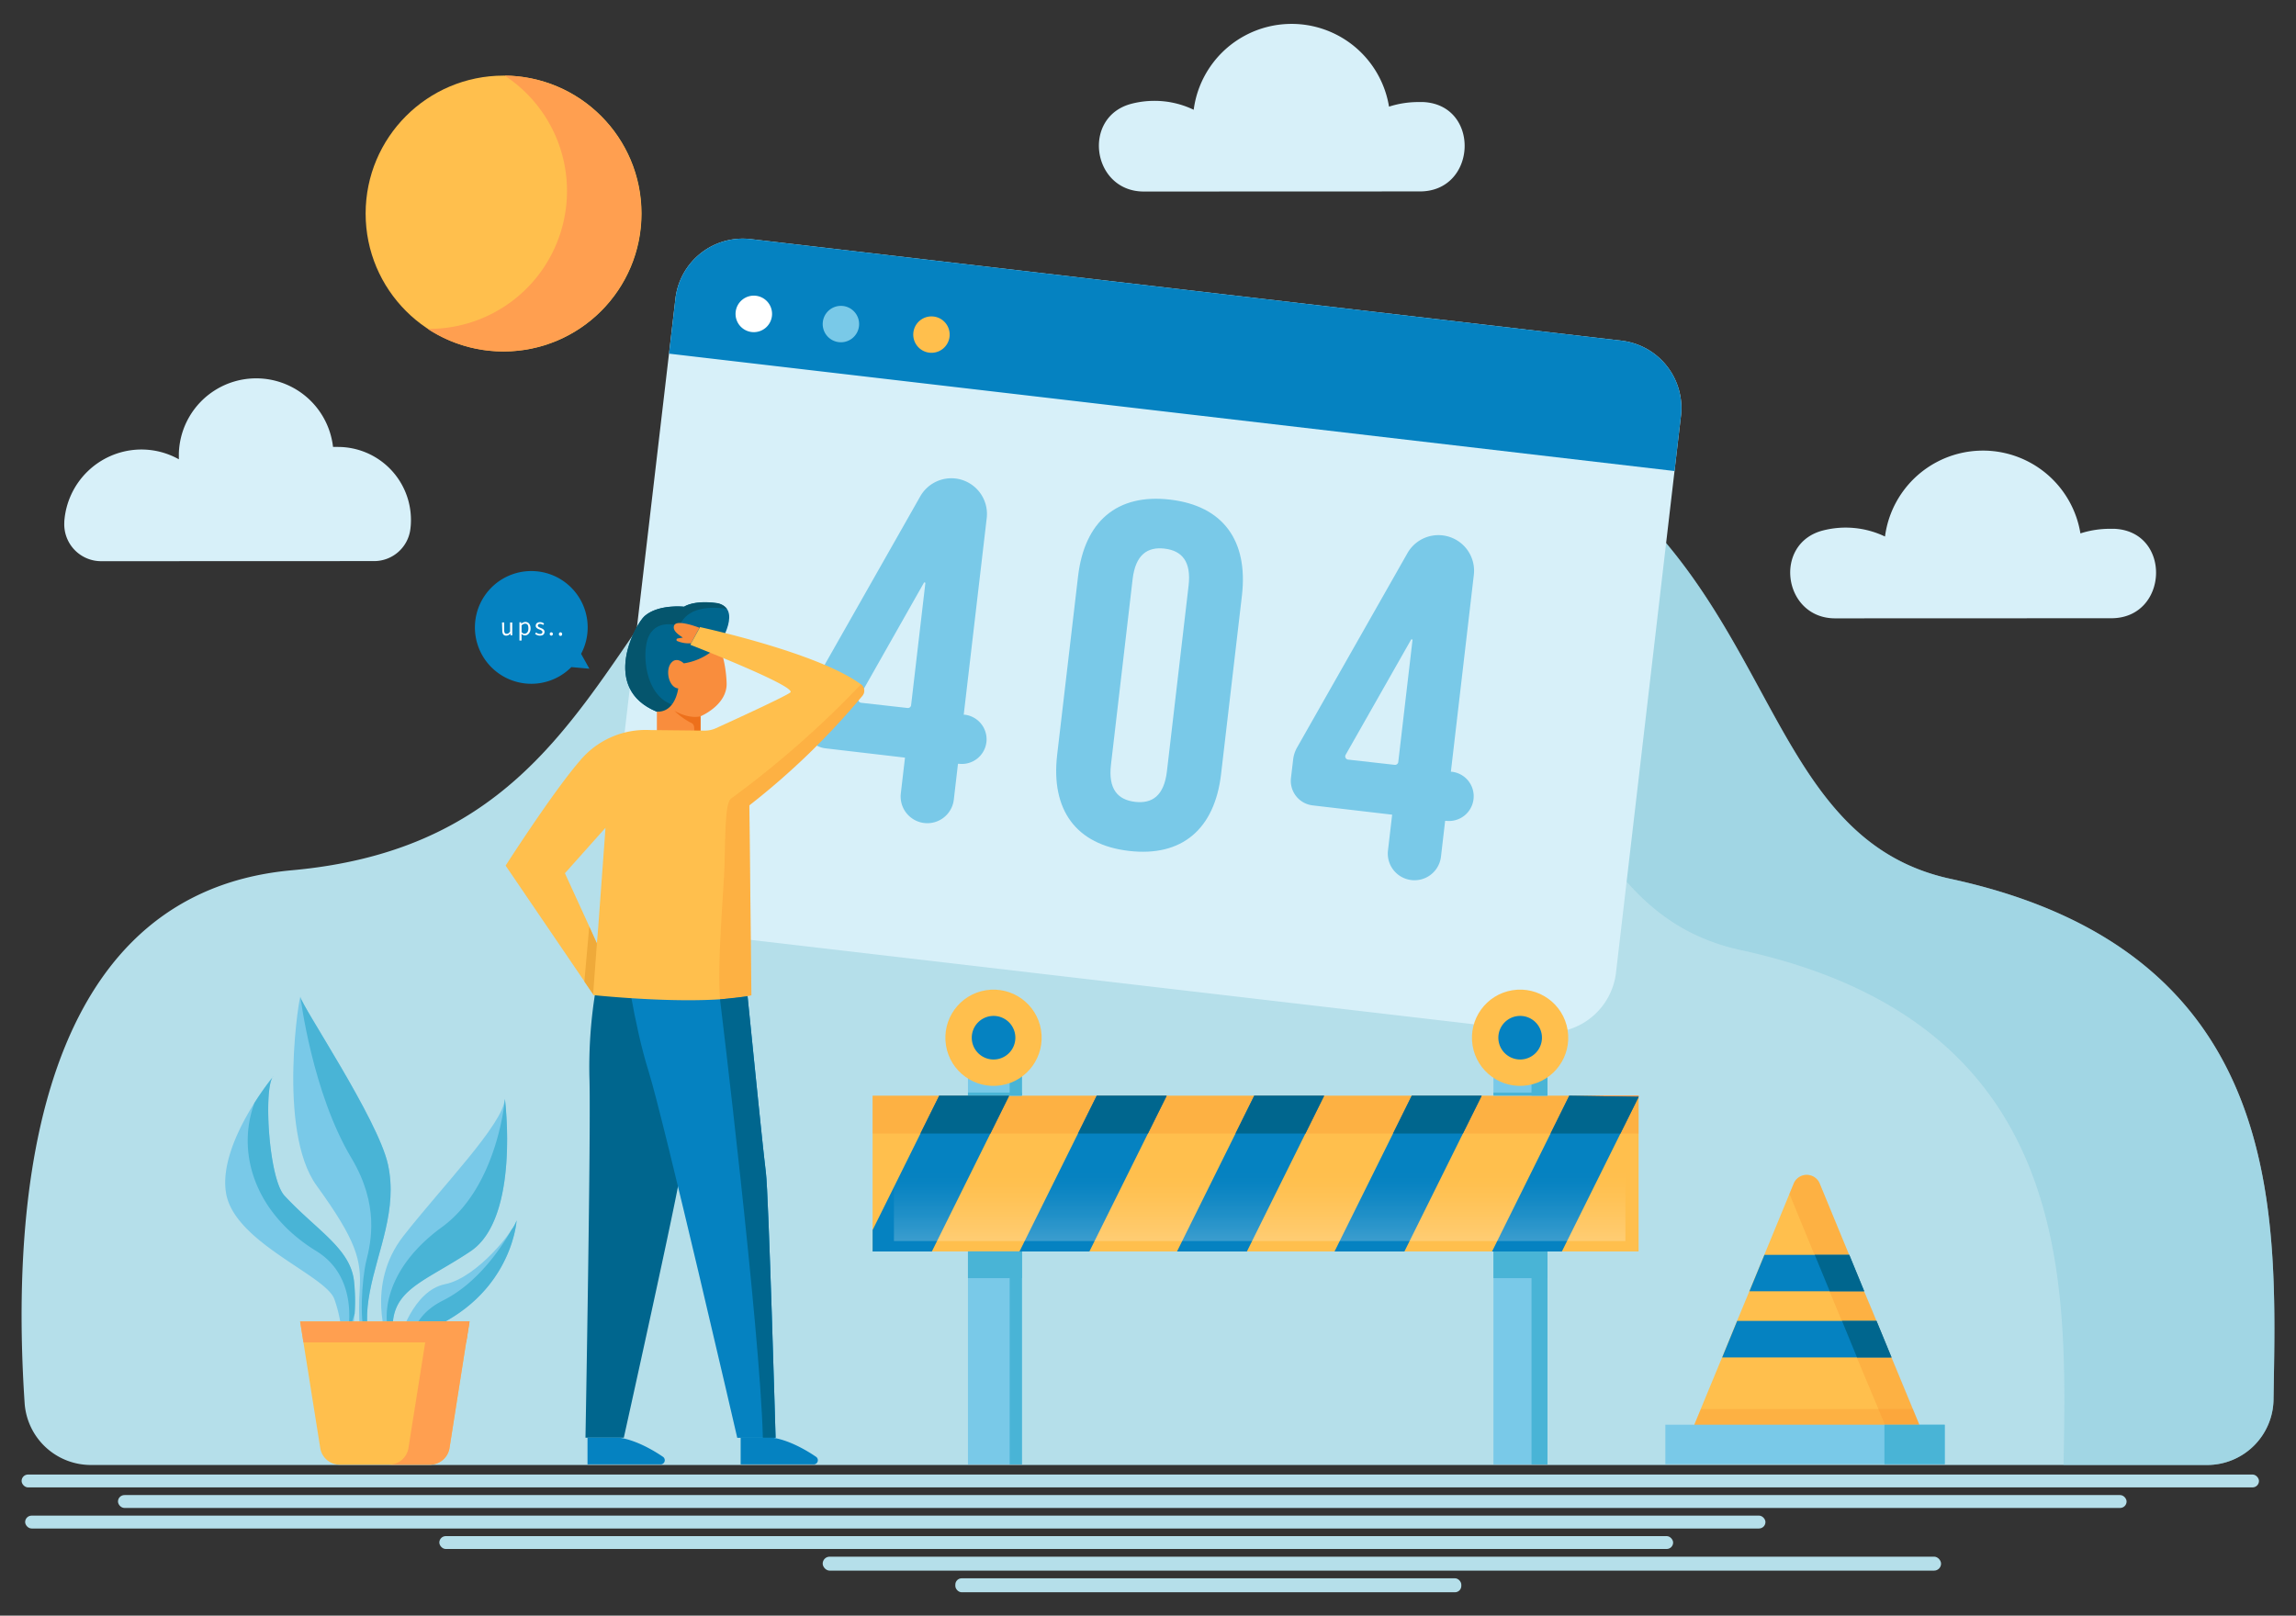 <svg xmlns="http://www.w3.org/2000/svg" xmlns:xlink="http://www.w3.org/1999/xlink" viewBox="0 0 440.2 309.83"><rect x="0" y="0" width="440.2" height="309.83" fill="#333333" stroke="none"/><defs><style>.cls-1{isolation:isolate;}.cls-2{fill:#b5dfea;}.cls-3{fill:#90cedd;}.cls-19,.cls-3{opacity:0.55;}.cls-4{fill:#d7f0f9;}.cls-5{fill:#0582c1;}.cls-6{fill:#79c9e8;}.cls-7{fill:#fff;}.cls-8{fill:#ffbf4d;}.cls-9{fill:#00668e;}.cls-10{fill:#05556d;}.cls-11{fill:#f98d3d;}.cls-12{fill:#ed701b;}.cls-13{fill:none;}.cls-14{fill:#efaa3a;}.cls-15{fill:#f98d2b;opacity:0.29;mix-blend-mode:multiply;}.cls-16{fill:#49b4d6;}.cls-17{fill:#ff9f50;}.cls-18{fill:#f77e2d;}.cls-19{mix-blend-mode:overlay;fill:url(#linear-gradient);}</style><linearGradient id="linear-gradient" x1="241.51" y1="248.73" x2="241.51" y2="224.68" gradientUnits="userSpaceOnUse"><stop offset="0" stop-color="#fff"/><stop offset="0.12" stop-color="#fff" stop-opacity="0.82"/><stop offset="0.3" stop-color="#fff" stop-opacity="0.58"/><stop offset="0.47" stop-color="#fff" stop-opacity="0.37"/><stop offset="0.64" stop-color="#fff" stop-opacity="0.21"/><stop offset="0.78" stop-color="#fff" stop-opacity="0.1"/><stop offset="0.91" stop-color="#fff" stop-opacity="0.02"/><stop offset="1" stop-color="#fff" stop-opacity="0"/></linearGradient></defs><title>img_error404</title><g class="cls-1"><g id="OBJECTS"><path class="cls-2" d="M423.16,280.94a12.73,12.73,0,0,0,12.73-12.52c.53-34.65,3.32-85.75-61.92-99.88-52.8-11.44-21.5-105.27-163.69-99.21-102.07,4.36-75,90.39-154.32,97.56C3.15,171.65,2.69,238.45,4.72,269.05a12.73,12.73,0,0,0,12.71,11.89Z"/><path class="cls-3" d="M374,168.54c-52.8-11.44-21.5-105.27-163.69-99.21C186,70.37,169,76,156.21,84.15c4.32-.57,8.91-1,13.8-1.18C312.2,76.91,280.9,170.74,333.7,182.18c64.55,14,62.5,64.15,61.94,98.76h27.52a12.73,12.73,0,0,0,12.73-12.52C436.42,233.77,439.21,182.67,374,168.54Z"/><path class="cls-4" d="M310.87,65.33,143.93,45.85A13,13,0,0,0,129.5,57.26L117,164a13,13,0,0,0,11.41,14.43l167,19.49a13,13,0,0,0,14.42-11.42L322.28,79.76A13,13,0,0,0,310.87,65.33Z"/><path class="cls-5" d="M321.05,90.33l1.23-10.57a13,13,0,0,0-11.41-14.43L143.93,45.85A13,13,0,0,0,129.5,57.26l-1.23,10.56Z"/><path class="cls-6" d="M155.28,132.47l21.16-37.29a6.86,6.86,0,0,1,6.74-3.42h0a6.85,6.85,0,0,1,6,7.59l-4.41,37.71.19,0a4.75,4.75,0,0,1,4.16,5.26h0a4.74,4.74,0,0,1-5.26,4.15l-.19,0-.8,6.87a5.11,5.11,0,0,1-5.67,4.49h0a5.12,5.12,0,0,1-4.49-5.68l.8-6.86-15.23-1.78a4.75,4.75,0,0,1-4.17-5.27l.41-3.46A5.94,5.94,0,0,1,155.28,132.47Zm19.4,2.78,2.73-23.38a.15.15,0,0,0-.28-.1l-12.5,22.07a.63.63,0,0,0,.47.93l8.89,1A.62.62,0,0,0,174.68,135.25Z"/><path class="cls-6" d="M248.67,143.37l21.17-37.29a6.82,6.82,0,0,1,6.73-3.41h0a6.83,6.83,0,0,1,6,7.58L278.17,148l.19,0a4.72,4.72,0,0,1,4.15,5.25h0a4.73,4.73,0,0,1-5.25,4.16l-.19,0-.8,6.87a5.11,5.11,0,0,1-5.67,4.49h0a5.11,5.11,0,0,1-4.49-5.67l.8-6.87-15.24-1.78a4.74,4.74,0,0,1-4.16-5.26l.41-3.46A6.09,6.09,0,0,1,248.67,143.37Zm19.41,2.79,2.73-23.39a.15.15,0,0,0-.28-.09L258,144.74a.62.62,0,0,0,.47.93l8.89,1A.63.63,0,0,0,268.08,146.16Z"/><path class="cls-6" d="M206.69,110.53c1.23-10.54,7.48-15.91,17.64-14.72s15,7.85,13.78,18.39l-4,34.25c-1.23,10.54-7.49,15.91-17.65,14.73s-15-7.86-13.78-18.4ZM213,146.65c-.55,4.7,1.32,6.73,4.61,7.12s5.57-1.17,6.12-5.87l4.15-35.57c.55-4.7-1.31-6.73-4.6-7.12s-5.58,1.17-6.13,5.87Z"/><path class="cls-7" d="M148,60.6a3.5,3.5,0,1,1-3.07-3.88A3.5,3.5,0,0,1,148,60.6Z"/><path class="cls-6" d="M164.69,62.55a3.49,3.49,0,1,1-3.06-3.87A3.49,3.49,0,0,1,164.69,62.55Z"/><path class="cls-8" d="M182.05,64.58A3.49,3.49,0,1,1,179,60.7,3.49,3.49,0,0,1,182.05,64.58Z"/><path class="cls-9" d="M114.89,186.18A90.22,90.22,0,0,0,113,206.4c.34,9.15-.75,69.31-.75,69.31h7.35s10.46-47.12,10.85-50.84,5.65-40.93,5.65-40.93Z"/><path class="cls-5" d="M119.78,183.44s1.69,12.85,4.57,22,17,70.29,17,70.29h7.35s-1.35-47.12-1.86-50.84-4.23-40.93-4.23-40.93Z"/><path class="cls-5" d="M142,275.7v5.13h14a.8.8,0,0,0,.44-1.47c-2-1.37-5.32-3.24-8.36-3.66Z"/><path class="cls-5" d="M112.64,275.7v5.13h14a.8.8,0,0,0,.45-1.47c-2-1.37-5.32-3.24-8.37-3.66Z"/><path class="cls-9" d="M137.87,123.64s4.81-7.3-.71-8c-4.24-.54-6,.72-6,.72s-4.88-.54-7.55,1.78c-1.83,1.59-8.55,13.9,2.32,18.35s8.55-6.95,8.55-6.95Z"/><path class="cls-10" d="M137.16,115.62c-4.24-.54-6,.72-6,.72s-4.88-.54-7.55,1.78c-1.83,1.59-8.55,13.9,2.32,18.35,5.1,2.1,7.3.68,8.19-1.4-10.31,2.9-11.43-9.53-9.73-13.06s5.88-1.94,5.88-1.94c1.62-4.08,6.9-3.64,9.08-3.32A3,3,0,0,0,137.16,115.62Z"/><path class="cls-11" d="M131.1,127.21s-1.42-1.43-2.49,0-.36,4.63,1.42,4.81c0,0-.53,4.63-4.09,4.45v3.74h8.37v-2.85s5.17-2.14,5-6.41a23.63,23.63,0,0,0-1.43-7.31A11.65,11.65,0,0,1,131.1,127.21Z"/><path class="cls-12" d="M132.38,138.56c.83.35.69.87.73,1.65h1.2v-2.85s-2,.65-5-1.05A13.16,13.16,0,0,0,132.38,138.56Z"/><path class="cls-11" d="M134.1,120.39s-4.34-1.73-4.85-.44c-.33.85.51,1.58,1.67,2.32l-1,.17a.27.27,0,0,0-.13.47,5.71,5.71,0,0,0,2.71.45Z"/><polygon class="cls-13" points="108.28 167.46 114.09 186.2 113.99 185.26 114.09 186.2 116.06 158.91 108.28 167.46"/><path class="cls-8" d="M165.09,131.26c-8.27-6.14-30.88-11-30.88-11l-1.86,3.39s20.52,8,19.17,9.14c-.8.7-10.83,5.3-14.22,6.84a5.23,5.23,0,0,1-2.34.48L124.57,140a16.39,16.39,0,0,0-13.39,5.89C105.9,152,96.94,166,96.94,166l15.1,22.2,1.67,2.45v.18l1.49.14c4.85.45,20.4,1.68,28.64-.06l.22-.05-.39-36.43a140.87,140.87,0,0,0,21.67-21A1.51,1.51,0,0,0,165.09,131.26Zm-50.65,49.67L113,177.71l-4.69-10.25,7.78-8.72-1.4,19.13Z"/><polygon class="cls-14" points="112.97 177.71 114.44 180.93 113.72 190.64 113.71 190.67 112.04 188.22 112.97 177.71"/><path class="cls-15" d="M140.16,153.15c-1.4,1-1,10-1.39,15.65-.58,9.43-1.14,17.59-.72,22.85a42.92,42.92,0,0,0,5.79-.72l.22-.05-.39-36.43a140.87,140.87,0,0,0,21.67-21,1.51,1.51,0,0,0-.25-2.23A185.47,185.47,0,0,1,140.16,153.15Z"/><path class="cls-9" d="M146.84,224.87c-.37-2.68-2.41-22.8-3.51-33.8l-5.28.58s7.7,63.34,8.21,84.06h2.44S147.35,228.59,146.84,224.87Z"/><path class="cls-5" d="M113,128.24l-1.59-2.85a10.81,10.81,0,1,0-1.87,2.54Z"/><path class="cls-7" d="M96.25,119.37h.42v1.51c0,.46.14.66.46.66s.43-.13.67-.42v-1.75h.41v2.46h-.34l0-.38h0a1,1,0,0,1-.81.45c-.52,0-.76-.34-.76-1Z"/><path class="cls-7" d="M100,122v.83h-.41v-3.5h.34l0,.29h0a1.27,1.27,0,0,1,.79-.35c.63,0,1,.5,1,1.26s-.5,1.33-1.07,1.33a1.15,1.15,0,0,1-.68-.29Zm.6-.49c.41,0,.71-.37.71-1s-.19-.91-.65-.91a1,1,0,0,0-.66.34v1.29A1,1,0,0,0,100.56,121.55Z"/><path class="cls-7" d="M102.79,121.28a1.13,1.13,0,0,0,.73.29c.32,0,.48-.17.48-.38s-.29-.37-.56-.47-.73-.29-.73-.71.31-.7.84-.7a1.26,1.26,0,0,1,.77.28l-.2.27a.92.92,0,0,0-.56-.22c-.31,0-.45.17-.45.35s.27.32.54.43.75.28.75.74-.32.74-.9.74a1.47,1.47,0,0,1-.91-.34Z"/><path class="cls-7" d="M105.7,121.26a.31.31,0,0,1,.3.32.31.31,0,0,1-.3.32.31.31,0,0,1-.3-.32A.3.3,0,0,1,105.7,121.26Z"/><path class="cls-7" d="M107.47,121.26a.31.31,0,0,1,.3.32.31.31,0,1,1-.61,0A.31.31,0,0,1,107.47,121.26Z"/><path class="cls-6" d="M71.64,257.88s-2.26-2.11-.74-10.14,5.38-15.73,3.48-24.43-16.72-30.66-16.77-32.12S53,216.73,60.7,227.36s8.6,14.32,8.26,19.92.08,10.09.92,11.39Z"/><path class="cls-16" d="M70.24,241.74c-.89,3.58-1.43,12.56,0,14.71.13.2.32.08.56-.29-.44-1.48-.72-4.08.1-8.42,1.52-8,5.38-15.73,3.48-24.43s-16.72-30.66-16.77-32.12c0,0,2.23,18.29,9.76,30.88C72.76,231.08,71.13,238.16,70.24,241.74Z"/><path class="cls-6" d="M74.35,257.32s-4.36-10.88,3-20.3,19.19-21.51,19.43-26.3c0,0,3,22.75-6.58,29.19s-16.35,7.47-14.69,17.37Z"/><path class="cls-16" d="M84.72,235.33c-10.71,7.81-11.59,16.79-9.93,21a1.1,1.1,0,0,0,.7.63c-1.44-9.57,5.25-10.65,14.74-17s6.58-29.19,6.58-29.19S95.44,227.53,84.72,235.33Z"/><path class="cls-6" d="M67.18,257.57a38.06,38.06,0,0,0,.66-12c-.75-6.22-7.24-9.72-13.32-16.29-3.12-3.38-4-21.25-2.11-22.91,0,0-10.71,13-9.06,22.49s19.14,15.69,20.76,20.29a25.7,25.7,0,0,1,1.48,8.45Z"/><path class="cls-16" d="M48.79,211.5c-3.54,9.59.09,21.21,11.86,28.42,8.66,5.32,5.9,16.36,5.9,16.36L68,251.93a35.06,35.06,0,0,0-.13-6.34c-.75-6.22-7.24-9.72-13.32-16.29-3-3.26-4-20-2.3-22.67A57,57,0,0,0,48.79,211.5Z"/><path class="cls-16" d="M52.22,206.63l.19-.24A1,1,0,0,0,52.22,206.63Z"/><path class="cls-6" d="M76.59,256.85s2.51-9.32,8.73-10.58S98.66,235.84,99.05,234C99.05,234,98,251.35,76.59,256.85Z"/><path class="cls-16" d="M85,249.36c-3.81,1.9-5.39,4.46-5.95,6.78,19.06-6.13,20-22.1,20-22.1a7,7,0,0,1-1,1.82C96.21,239.13,91.69,246,85,249.36Z"/><path class="cls-8" d="M90,253.42H57.54l3.86,24.27a3.78,3.78,0,0,0,3.74,3.19H82.43a3.79,3.79,0,0,0,3.75-3.19Z"/><polygon class="cls-17" points="89.4 257.43 90.04 253.42 57.54 253.42 58.18 257.43 89.4 257.43"/><path class="cls-17" d="M82.16,253.42l-3.85,24.27a3.79,3.79,0,0,1-3.75,3.19h7.87a3.79,3.79,0,0,0,3.75-3.19L90,253.42Z"/><rect class="cls-8" x="167.3" y="210.13" width="146.86" height="29.86"/><rect class="cls-15" x="167.3" y="210.13" width="146.86" height="7.25"/><polygon class="cls-18" points="180.07 210.13 193.47 210.13 189.88 217.38 176.47 217.38 180.07 210.13"/><polygon class="cls-18" points="210.27 210.13 223.68 210.13 220.08 217.38 206.68 217.38 210.27 210.13"/><polygon class="cls-18" points="240.47 210.13 253.87 210.13 250.28 217.38 236.88 217.38 240.47 210.13"/><polygon class="cls-18" points="270.67 210.13 284.07 210.13 280.47 217.38 267.08 217.38 270.67 210.13"/><polygon class="cls-18" points="314.17 210.13 314.17 210.34 310.67 217.38 297.28 217.38 300.87 210.13 314.17 210.13"/><rect class="cls-6" x="185.58" y="240" width="10.35" height="40.83"/><rect class="cls-16" x="193.58" y="240" width="2.35" height="40.83"/><rect class="cls-6" x="286.33" y="240" width="10.35" height="40.83"/><rect class="cls-16" x="293.63" y="240" width="3.06" height="40.83"/><rect class="cls-16" x="185.58" y="239.97" width="10.35" height="5.14"/><rect class="cls-16" x="286.33" y="239.97" width="10.35" height="5.14"/><rect class="cls-6" x="185.58" y="205.47" width="10.35" height="4.64"/><rect class="cls-16" x="193.58" y="205.47" width="2.35" height="4.64"/><rect class="cls-6" x="286.33" y="205.47" width="10.35" height="4.64"/><rect class="cls-16" x="293.63" y="205.47" width="3.06" height="4.64"/><rect class="cls-16" x="185.58" y="209.52" width="10.35" height="0.58"/><rect class="cls-16" x="286.33" y="209.52" width="10.35" height="0.58"/><polygon class="cls-5" points="193.47 210.13 178.66 240 167.3 240 167.3 235.88 180.07 210.13 193.47 210.13"/><polygon class="cls-5" points="210.27 210.13 195.46 240 208.86 240 223.68 210.13 210.27 210.13"/><polygon class="cls-5" points="253.87 210.13 239.06 240 225.66 240 240.47 210.13 253.87 210.13"/><polygon class="cls-5" points="284.07 210.13 269.26 240 255.86 240 270.67 210.13 284.07 210.13"/><polygon class="cls-5" points="300.87 210.13 286.06 240 299.45 240 314.17 210.34 300.87 210.13"/><polygon class="cls-9" points="193.47 210.13 189.88 217.38 176.47 217.38 180.07 210.13 193.47 210.13"/><polygon class="cls-9" points="223.68 210.13 220.08 217.38 206.68 217.38 210.27 210.13 223.68 210.13"/><polygon class="cls-9" points="253.87 210.13 250.28 217.38 236.88 217.38 240.47 210.13 253.87 210.13"/><polygon class="cls-9" points="284.07 210.13 280.47 217.38 267.08 217.38 270.67 210.13 284.07 210.13"/><polygon class="cls-9" points="314.17 210.34 310.67 217.38 297.28 217.38 300.87 210.13 314.17 210.34"/><rect class="cls-19" x="171.39" y="223.05" width="140.24" height="14.94"/><circle class="cls-8" cx="190.49" cy="198.99" r="9.23" transform="translate(-29.49 33.19) rotate(-9.24)"/><path class="cls-5" d="M194.67,199a4.18,4.18,0,1,0-4.18,4.18A4.18,4.18,0,0,0,194.67,199Z"/><circle class="cls-8" cx="291.45" cy="198.99" r="9.23" transform="translate(-28.18 49.4) rotate(-9.24)"/><path class="cls-5" d="M295.63,199a4.18,4.18,0,1,0-4.18,4.18A4.18,4.18,0,0,0,295.63,199Z"/><path class="cls-8" d="M369.8,277.66H323l7.16-17.34h0l2.87-7,.8-1.92,1.29-3.12.26-.64,2.88-7,.53-1.28,5.1-12.38a2.7,2.7,0,0,1,5,0l5.1,12.38.53,1.28,2.87,7,.27.64,1.29,3.12.79,1.92,2.88,7h0Z"/><polygon class="cls-15" points="326.1 270.23 323.03 277.66 369.81 277.66 366.74 270.23 326.1 270.23"/><rect class="cls-6" x="319.29" y="273.22" width="53.57" height="7.57"/><rect class="cls-16" x="361.29" y="273.22" width="11.57" height="7.57"/><path class="cls-15" d="M368,273.21h-6.61L356,260.32h0l-2.87-7-.8-1.92-1.29-3.13-.26-.63-2.88-7-.53-1.27-4.29-10.43.81-1.95a2.7,2.7,0,0,1,5,0l5.1,12.38.53,1.27,2.87,7,.27.63L359,251.4l.79,1.92,2.88,7h0Z"/><polygon class="cls-5" points="357.42 247.63 335.41 247.63 338.29 240.64 354.55 240.64 357.42 247.63"/><polygon class="cls-5" points="362.65 260.31 362.65 260.32 330.19 260.32 330.19 260.31 333.06 253.31 359.77 253.31 362.65 260.31"/><polygon class="cls-9" points="357.42 247.63 350.81 247.63 347.93 240.64 354.55 240.64 357.42 247.63"/><polygon class="cls-9" points="362.65 260.31 362.65 260.32 356.03 260.32 356.03 260.31 353.16 253.31 359.77 253.31 362.65 260.31"/><path class="cls-4" d="M71.66,107.6a7,7,0,0,0,7-6,13.14,13.14,0,0,0,.13-1.89,14,14,0,0,0-14-14c-.31,0-.63,0-.94,0A14.83,14.83,0,0,0,34.29,87c0,.36,0,.72,0,1.08a14.67,14.67,0,0,0-7.91-1.86A14.86,14.86,0,0,0,12.33,100c0,.06,0,.12,0,.18a7.07,7.07,0,0,0,7.09,7.44Z"/><path class="cls-4" d="M404.79,118.56c11,0,11.65-16.61.63-17.15l-.91,0a18.39,18.39,0,0,0-5.64.88,18.94,18.94,0,0,0-37.47.6,17.51,17.51,0,0,0-11.9-1.16c-9.65,2.49-7.62,16.85,2.34,16.85Z"/><path class="cls-4" d="M272.23,36.71c11,0,11.65-16.61.63-17.14-.3,0-.61,0-.91,0a18.44,18.44,0,0,0-5.64.88,18.93,18.93,0,0,0-37.45.6,17.3,17.3,0,0,0-7.53-1.71,17.5,17.5,0,0,0-4.37.55c-9.65,2.48-7.62,16.84,2.34,16.84Z"/><circle class="cls-8" cx="96.55" cy="40.95" r="26.45"/><path class="cls-17" d="M96.76,14.5a26.45,26.45,0,0,1-14.5,48.57H82A26.45,26.45,0,1,0,96.76,14.5Z"/><rect class="cls-2" x="4.14" y="282.77" width="428.96" height="2.47" rx="1.24" ry="1.24"/><rect class="cls-2" x="22.62" y="286.71" width="385.1" height="2.47" rx="1.24" ry="1.24"/><rect class="cls-2" x="4.82" y="290.65" width="333.66" height="2.47" rx="1.24" ry="1.24"/><rect class="cls-2" x="84.23" y="294.58" width="236.55" height="2.47" rx="1.24" ry="1.24"/><rect class="cls-2" x="157.73" y="298.52" width="214.42" height="2.68" rx="1.34" ry="1.34"/><rect class="cls-2" x="183.16" y="302.67" width="97.01" height="2.68" rx="1.22" ry="1.22"/></g></g></svg>